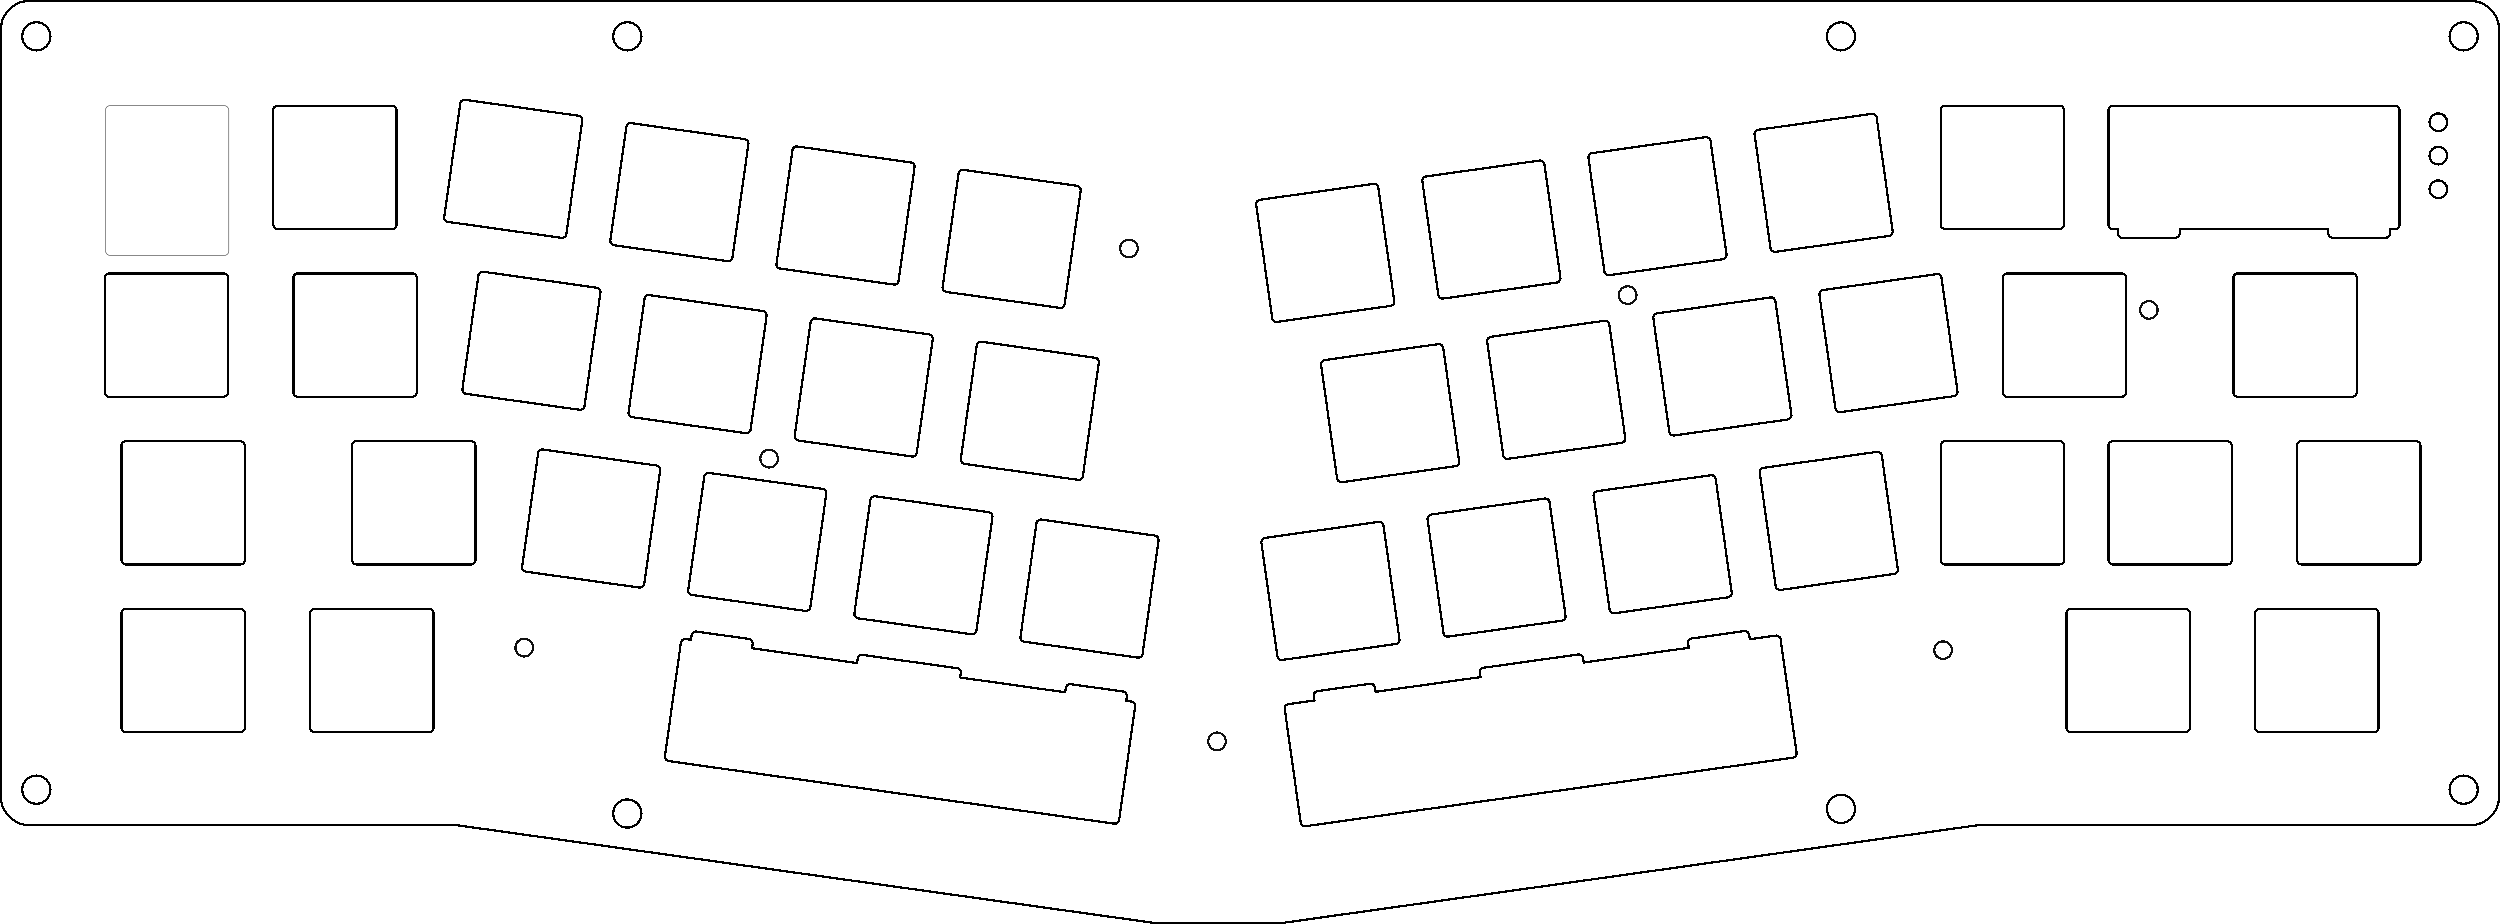 <?xml version="1.0" encoding="UTF-8" standalone="no"?>
<!-- Created with Inkscape (http://www.inkscape.org/) -->

<svg
   xmlns:dc="http://purl.org/dc/elements/1.1/"
   xmlns:cc="http://creativecommons.org/ns#"
   xmlns:rdf="http://www.w3.org/1999/02/22-rdf-syntax-ns#"
   xmlns:svg="http://www.w3.org/2000/svg"
   xmlns="http://www.w3.org/2000/svg"
   xmlns:sodipodi="http://sodipodi.sourceforge.net/DTD/sodipodi-0.dtd"
   xmlns:inkscape="http://www.inkscape.org/namespaces/inkscape"
   width="283.907mm"
   height="104.938mm"
   viewBox="0 0 283.907 104.938"
   version="1.1"
   id="svg11337"
   inkscape:version="0.92.5 (2060ec1f9f, 2020-04-08)"
   sodipodi:docname="selka40_plate_rev2.svg">
  <defs
     id="defs11331" />
  <sodipodi:namedview
     id="base"
     pagecolor="#ffffff"
     bordercolor="#666666"
     borderopacity="1.0"
     inkscape:pageopacity="0.0"
     inkscape:pageshadow="2"
     inkscape:zoom="7.9195959"
     inkscape:cx="87.399218"
     inkscape:cy="345.74619"
     inkscape:document-units="mm"
     inkscape:current-layer="layer1"
     showgrid="false"
     inkscape:window-width="3840"
     inkscape:window-height="2092"
     inkscape:window-x="0"
     inkscape:window-y="31"
     inkscape:window-maximized="1"
     inkscape:snap-bbox="true"
     inkscape:bbox-paths="true"
     inkscape:bbox-nodes="true"
     inkscape:snap-bbox-edge-midpoints="true"
     inkscape:snap-bbox-midpoints="true"
     inkscape:object-paths="true"
     inkscape:snap-intersection-paths="true"
     inkscape:snap-smooth-nodes="true"
     inkscape:snap-object-midpoints="true"
     inkscape:snap-center="true"
     showguides="true"
     inkscape:guide-bbox="true" />
  <g
     inkscape:label="Layer 1"
     inkscape:groupmode="layer"
     id="layer1"
     transform="translate(-332.029,-438.055)">
    <circle
       style="fill:none;stroke:#101010;stroke-width:0.254;stroke-linecap:round;stroke-linejoin:round;stroke-miterlimit:4;stroke-dasharray:none;stroke-opacity:1;shape-rendering:crispEdges"
       id="path21820"
       cx="419.373"
       cy="490.141"
       r="1" />
    <circle
       style="fill:none;stroke:#101010;stroke-width:0.254;stroke-linecap:round;stroke-linejoin:round;stroke-miterlimit:4;stroke-dasharray:none;stroke-opacity:1;shape-rendering:crispEdges"
       id="path21820-8"
       cx="460.234"
       cy="466.265"
       r="1" />
    <circle
       style="fill:none;stroke:#101010;stroke-width:0.254;stroke-linecap:round;stroke-linejoin:round;stroke-miterlimit:4;stroke-dasharray:none;stroke-opacity:1;shape-rendering:crispEdges"
       id="path21820-1"
       cx="391.559"
       cy="511.604"
       r="1" />
    <circle
       style="fill:none;stroke:#101010;stroke-width:0.254;stroke-linecap:round;stroke-linejoin:round;stroke-miterlimit:4;stroke-dasharray:none;stroke-opacity:1;shape-rendering:crispEdges"
       id="path21820-6"
       cx="470.236"
       cy="522.24"
       r="1" />
    <circle
       style="fill:none;stroke:#101010;stroke-width:0.254;stroke-linecap:round;stroke-linejoin:round;stroke-miterlimit:4;stroke-dasharray:none;stroke-opacity:1;shape-rendering:crispEdges"
       id="path21820-2"
       cx="516.876"
       cy="471.567"
       r="1" />
    <circle
       style="fill:none;stroke:#101010;stroke-width:0.254;stroke-linecap:round;stroke-linejoin:round;stroke-miterlimit:4;stroke-dasharray:none;stroke-opacity:1;shape-rendering:crispEdges"
       id="path21820-19"
       cx="576.058"
       cy="473.25"
       r="1" />
    <circle
       style="fill:none;stroke:#101010;stroke-width:0.254;stroke-linecap:round;stroke-linejoin:round;stroke-miterlimit:4;stroke-dasharray:none;stroke-opacity:1;shape-rendering:crispEdges"
       id="path21820-9"
       cx="552.69"
       cy="511.889"
       r="1" />
    <path
       inkscape:connector-curvature="0"
       style="font-size:12px;vector-effect:non-scaling-stroke;fill:none;fill-rule:evenodd;stroke:#000000;stroke-width:0.254;stroke-linecap:round;stroke-linejoin:round;stroke-miterlimit:4;stroke-dasharray:none;shape-rendering:crispEdges"
       d="m 382.482,462.688 a 0.5,0.5 0 0 0 0.426,0.565 l 12.873,1.809 a 0.5,0.5 0 0 0 0.565,-0.425 l 1.809,-12.873 a 0.5,0.5 0 0 0 -0.425,-0.565 l -12.873,-1.809 a 0.5,0.5 0 0 0 -0.565,0.425 z"
       id="path22470-9" />
    <path
       inkscape:connector-curvature="0"
       style="font-size:12px;vector-effect:non-scaling-stroke;fill:none;fill-rule:evenodd;stroke:#000000;stroke-width:0.254;stroke-linecap:round;stroke-linejoin:round;stroke-miterlimit:4;stroke-dasharray:none;shape-rendering:crispEdges"
       d="m 401.346,465.34 a 0.5,0.5 0 0 0 0.426,0.565 l 12.873,1.809 a 0.5,0.5 0 0 0 0.565,-0.426 l 1.809,-12.873 a 0.5,0.5 0 0 0 -0.425,-0.565 l -12.873,-1.809 a 0.5,0.5 0 0 0 -0.565,0.425 z"
       id="path22468-6" />
    <path
       inkscape:connector-curvature="0"
       style="font-size:12px;vector-effect:non-scaling-stroke;fill:none;fill-rule:evenodd;stroke:#000000;stroke-width:0.254;stroke-linecap:round;stroke-linejoin:round;stroke-miterlimit:4;stroke-dasharray:none;shape-rendering:crispEdges"
       d="m 420.211,467.991 a 0.5,0.5 0 0 0 0.426,0.565 l 12.873,1.809 a 0.5,0.5 0 0 0 0.565,-0.425 l 1.809,-12.873 a 0.5,0.5 0 0 0 -0.425,-0.565 l -12.873,-1.809 a 0.5,0.5 0 0 0 -0.565,0.425 z"
       id="path22466-7" />
    <path
       inkscape:connector-curvature="0"
       style="font-size:12px;vector-effect:non-scaling-stroke;fill:none;fill-rule:evenodd;stroke:#000000;stroke-width:0.254;stroke-linecap:round;stroke-linejoin:round;stroke-miterlimit:4;stroke-dasharray:none;shape-rendering:crispEdges"
       d="m 439.075,470.642 a 0.5,0.5 0 0 0 0.426,0.565 l 12.873,1.809 a 0.5,0.5 0 0 0 0.565,-0.426 l 1.809,-12.873 a 0.5,0.5 0 0 0 -0.425,-0.565 l -12.873,-1.809 a 0.5,0.5 0 0 0 -0.565,0.426 z"
       id="path22464-7" />
    <path
       inkscape:connector-curvature="0"
       style="font-size:12px;vector-effect:non-scaling-stroke;fill:none;fill-rule:evenodd;stroke:#000000;stroke-width:0.254;stroke-linecap:round;stroke-linejoin:round;stroke-miterlimit:4;stroke-dasharray:none;shape-rendering:crispEdges"
       d="m 384.546,482.216 a 0.5,0.5 0 0 0 0.425,0.565 l 12.873,1.809 a 0.5,0.5 0 0 0 0.565,-0.425 l 1.809,-12.873 a 0.5,0.5 0 0 0 -0.425,-0.565 l -12.873,-1.809 a 0.5,0.5 0 0 0 -0.565,0.426 z"
       id="path22462-3" />
    <path
       inkscape:connector-curvature="0"
       style="font-size:12px;vector-effect:non-scaling-stroke;fill:none;fill-rule:evenodd;stroke:#000000;stroke-width:0.254;stroke-linecap:round;stroke-linejoin:round;stroke-miterlimit:4;stroke-dasharray:none;shape-rendering:crispEdges"
       d="m 403.411,484.867 a 0.5,0.5 0 0 0 0.425,0.565 l 12.873,1.809 a 0.5,0.5 0 0 0 0.565,-0.426 l 1.809,-12.873 a 0.5,0.5 0 0 0 -0.425,-0.565 l -12.873,-1.809 a 0.5,0.5 0 0 0 -0.565,0.425 z"
       id="path22460-7" />
    <path
       inkscape:connector-curvature="0"
       style="font-size:12px;vector-effect:non-scaling-stroke;fill:none;fill-rule:evenodd;stroke:#000000;stroke-width:0.254;stroke-linecap:round;stroke-linejoin:round;stroke-miterlimit:4;stroke-dasharray:none;shape-rendering:crispEdges"
       d="m 422.276,487.518 a 0.5,0.5 0 0 0 0.426,0.565 l 12.873,1.809 a 0.5,0.5 0 0 0 0.565,-0.425 l 1.809,-12.873 a 0.5,0.5 0 0 0 -0.425,-0.565 l -12.873,-1.809 a 0.5,0.5 0 0 0 -0.565,0.426 z"
       id="path22458-1" />
    <path
       inkscape:connector-curvature="0"
       style="font-size:12px;vector-effect:non-scaling-stroke;fill:none;fill-rule:evenodd;stroke:#000000;stroke-width:0.254;stroke-linecap:round;stroke-linejoin:round;stroke-miterlimit:4;stroke-dasharray:none;shape-rendering:crispEdges"
       d="m 441.14,490.17 a 0.5,0.5 0 0 0 0.426,0.565 l 12.873,1.809 a 0.5,0.5 0 0 0 0.565,-0.426 l 1.809,-12.873 a 0.5,0.5 0 0 0 -0.425,-0.565 l -12.873,-1.809 a 0.5,0.5 0 0 0 -0.565,0.425 z"
       id="path22456-2" />
    <path
       inkscape:connector-curvature="0"
       style="font-size:12px;vector-effect:non-scaling-stroke;fill:none;fill-rule:evenodd;stroke:#000000;stroke-width:0.254;stroke-linecap:round;stroke-linejoin:round;stroke-miterlimit:4;stroke-dasharray:none;shape-rendering:crispEdges"
       d="m 391.328,502.406 a 0.5,0.5 0 0 0 0.425,0.565 l 12.873,1.809 a 0.5,0.5 0 0 0 0.565,-0.426 l 1.809,-12.873 a 0.5,0.5 0 0 0 -0.426,-0.565 l -12.873,-1.809 a 0.5,0.5 0 0 0 -0.565,0.425 z"
       id="path22454-2" />
    <path
       inkscape:connector-curvature="0"
       style="font-size:12px;vector-effect:non-scaling-stroke;fill:none;fill-rule:evenodd;stroke:#000000;stroke-width:0.254;stroke-linecap:round;stroke-linejoin:round;stroke-miterlimit:4;stroke-dasharray:none;shape-rendering:crispEdges"
       d="m 410.192,505.057 a 0.5,0.5 0 0 0 0.425,0.565 l 12.873,1.809 a 0.5,0.5 0 0 0 0.565,-0.425 l 1.809,-12.873 a 0.5,0.5 0 0 0 -0.426,-0.565 l -12.873,-1.809 a 0.5,0.5 0 0 0 -0.565,0.425 z"
       id="path22452-1" />
    <path
       inkscape:connector-curvature="0"
       style="font-size:12px;vector-effect:non-scaling-stroke;fill:none;fill-rule:evenodd;stroke:#000000;stroke-width:0.254;stroke-linecap:round;stroke-linejoin:round;stroke-miterlimit:4;stroke-dasharray:none;shape-rendering:crispEdges"
       d="m 429.057,507.709 a 0.5,0.5 0 0 0 0.425,0.565 l 12.873,1.809 a 0.5,0.5 0 0 0 0.565,-0.426 l 1.809,-12.873 a 0.5,0.5 0 0 0 -0.426,-0.565 l -12.873,-1.809 a 0.5,0.5 0 0 0 -0.565,0.426 z"
       id="path22450-5" />
    <path
       inkscape:connector-curvature="0"
       style="font-size:12px;vector-effect:non-scaling-stroke;fill:none;fill-rule:evenodd;stroke:#000000;stroke-width:0.254;stroke-linecap:round;stroke-linejoin:round;stroke-miterlimit:4;stroke-dasharray:none;shape-rendering:crispEdges"
       d="m 447.921,510.36 a 0.5,0.5 0 0 0 0.425,0.565 l 12.873,1.809 a 0.5,0.5 0 0 0 0.565,-0.425 l 1.809,-12.873 a 0.5,0.5 0 0 0 -0.426,-0.565 l -12.873,-1.809 a 0.5,0.5 0 0 0 -0.565,0.425 z"
       id="path22448-0" />
    <path
       inkscape:connector-curvature="0"
       style="font-size:12px;vector-effect:non-scaling-stroke;fill:none;fill-rule:evenodd;stroke:#000000;stroke-width:0.254;stroke-linecap:round;stroke-linejoin:round;stroke-miterlimit:4;stroke-dasharray:none;shape-rendering:crispEdges"
       d="m 411.081,509.779 a 0.5,0.5 0 0 0 -0.515,0.43 l -0.07,0.495 -0.581,-0.082 a 0.5,0.5 0 0 0 -0.565,0.426 l -1.809,12.873 a 0.5,0.5 0 0 0 0.425,0.565 l 1.073,0.151 5.942,0.835 2.41,0.338 3.441,0.484 9.432,1.326 a 0.5,0.5 0 0 0 0.01,0 l 2.404,0.338 1.163,0.163 2.411,0.339 2.365,0.332 7.068,0.993 3.441,0.484 v 0 l 2.402,0.337 a 0.5,0.5 0 0 0 0.011,0 l 5.941,0.835 a 0.5,0.5 0 0 0 0.01,0 l 1.07,0.15 a 0.5,0.5 0 0 0 0.565,-0.425 l 1.809,-12.874 a 0.5,0.5 0 0 0 -0.425,-0.565 l -0.581,-0.082 0.07,-0.495 a 0.5,0.5 0 0 0 -0.426,-0.565 l -5.942,-0.835 a 0.5,0.5 0 0 0 -0.564,0.426 l -0.07,0.495 -1.919,-0.27 -3.441,-0.484 -6.57,-0.923 0.07,-0.495 a 0.5,0.5 0 0 0 -0.425,-0.565 l -4.776,-0.671 v 0 l -1.163,-0.163 -4.779,-0.672 a 0.5,0.5 0 0 0 -0.565,0.426 l -0.07,0.495 -6.571,-0.924 v 0 l -3.441,-0.484 -1.919,-0.27 0.07,-0.495 a 0.5,0.5 0 0 0 -0.425,-0.564 l -5.942,-0.835 a 0.5,0.5 0 0 0 -0.05,-0.01 z"
       id="path22446-9" />
    <path
       inkscape:connector-curvature="0"
       style="font-size:12px;vector-effect:non-scaling-stroke;fill:none;fill-rule:evenodd;stroke:#000000;stroke-width:0.254;stroke-linecap:round;stroke-linejoin:round;stroke-miterlimit:4;stroke-dasharray:none;shape-rendering:crispEdges"
       d="m 476.501,474.182 a 0.5,0.5 0 0 0 0.565,0.425 l 12.873,-1.809 a 0.5,0.5 0 0 0 0.425,-0.565 l -1.809,-12.873 a 0.5,0.5 0 0 0 -0.565,-0.426 l -12.873,1.809 a 0.5,0.5 0 0 0 -0.426,0.565 z"
       id="path22438-0" />
    <path
       inkscape:connector-curvature="0"
       style="font-size:12px;vector-effect:non-scaling-stroke;fill:none;fill-rule:evenodd;stroke:#000000;stroke-width:0.254;stroke-linecap:round;stroke-linejoin:round;stroke-miterlimit:4;stroke-dasharray:none;shape-rendering:crispEdges"
       d="m 495.366,471.531 a 0.5,0.5 0 0 0 0.565,0.426 l 12.873,-1.809 a 0.5,0.5 0 0 0 0.426,-0.565 l -1.809,-12.873 a 0.5,0.5 0 0 0 -0.565,-0.425 l -12.873,1.809 a 0.5,0.5 0 0 0 -0.426,0.565 z"
       id="path22436-4" />
    <path
       inkscape:connector-curvature="0"
       style="font-size:12px;vector-effect:non-scaling-stroke;fill:none;fill-rule:evenodd;stroke:#000000;stroke-width:0.254;stroke-linecap:round;stroke-linejoin:round;stroke-miterlimit:4;stroke-dasharray:none;shape-rendering:crispEdges"
       d="m 514.23,468.88 a 0.5,0.5 0 0 0 0.565,0.425 l 12.873,-1.809 a 0.5,0.5 0 0 0 0.426,-0.565 l -1.809,-12.873 a 0.5,0.5 0 0 0 -0.565,-0.426 l -12.873,1.809 a 0.5,0.5 0 0 0 -0.426,0.565 z"
       id="path22434-0" />
    <path
       inkscape:connector-curvature="0"
       style="font-size:12px;vector-effect:non-scaling-stroke;fill:none;fill-rule:evenodd;stroke:#000000;stroke-width:0.254;stroke-linecap:round;stroke-linejoin:round;stroke-miterlimit:4;stroke-dasharray:none;shape-rendering:crispEdges"
       d="m 533.095,466.229 a 0.5,0.5 0 0 0 0.565,0.425 l 12.873,-1.809 a 0.5,0.5 0 0 0 0.426,-0.565 l -1.809,-12.873 a 0.5,0.5 0 0 0 -0.565,-0.425 l -12.873,1.809 a 0.5,0.5 0 0 0 -0.426,0.565 z"
       id="path22432-1" />
    <path
       inkscape:connector-curvature="0"
       style="font-size:12px;vector-effect:non-scaling-stroke;fill:none;fill-rule:evenodd;stroke:#000000;stroke-width:0.254;stroke-linecap:round;stroke-linejoin:round;stroke-miterlimit:4;stroke-dasharray:none;shape-rendering:crispEdges"
       d="m 483.868,492.384 a 0.5,0.5 0 0 0 0.565,0.425 l 12.873,-1.809 a 0.5,0.5 0 0 0 0.425,-0.565 l -1.809,-12.873 a 0.5,0.5 0 0 0 -0.565,-0.426 l -12.873,1.809 a 0.5,0.5 0 0 0 -0.426,0.565 z"
       id="path22430-3" />
    <path
       inkscape:connector-curvature="0"
       style="font-size:12px;vector-effect:non-scaling-stroke;fill:none;fill-rule:evenodd;stroke:#000000;stroke-width:0.254;stroke-linecap:round;stroke-linejoin:round;stroke-miterlimit:4;stroke-dasharray:none;shape-rendering:crispEdges"
       d="m 502.733,489.733 a 0.5,0.5 0 0 0 0.565,0.426 l 12.873,-1.809 a 0.5,0.5 0 0 0 0.425,-0.565 l -1.809,-12.873 a 0.5,0.5 0 0 0 -0.565,-0.425 l -12.873,1.809 a 0.5,0.5 0 0 0 -0.426,0.565 z"
       id="path22428-7" />
    <path
       inkscape:connector-curvature="0"
       style="font-size:12px;vector-effect:non-scaling-stroke;fill:none;fill-rule:evenodd;stroke:#000000;stroke-width:0.254;stroke-linecap:round;stroke-linejoin:round;stroke-miterlimit:4;stroke-dasharray:none;shape-rendering:crispEdges"
       d="m 521.598,487.082 a 0.5,0.5 0 0 0 0.565,0.425 l 12.873,-1.809 a 0.5,0.5 0 0 0 0.426,-0.565 l -1.809,-12.873 a 0.5,0.5 0 0 0 -0.565,-0.426 l -12.873,1.809 a 0.5,0.5 0 0 0 -0.426,0.565 z"
       id="path22426-4" />
    <path
       inkscape:connector-curvature="0"
       style="font-size:12px;vector-effect:non-scaling-stroke;fill:none;fill-rule:evenodd;stroke:#000000;stroke-width:0.254;stroke-linecap:round;stroke-linejoin:round;stroke-miterlimit:4;stroke-dasharray:none;shape-rendering:crispEdges"
       d="m 540.462,484.43 a 0.5,0.5 0 0 0 0.565,0.426 l 12.873,-1.809 a 0.5,0.5 0 0 0 0.425,-0.565 l -1.809,-12.873 a 0.5,0.5 0 0 0 -0.565,-0.425 l -12.873,1.809 a 0.5,0.5 0 0 0 -0.426,0.565 z"
       id="path22424-1" />
    <path
       inkscape:connector-curvature="0"
       style="font-size:12px;vector-effect:non-scaling-stroke;fill:none;fill-rule:evenodd;stroke:#000000;stroke-width:0.254;stroke-linecap:round;stroke-linejoin:round;stroke-miterlimit:4;stroke-dasharray:none;shape-rendering:crispEdges"
       d="m 477.087,512.574 a 0.5,0.5 0 0 0 0.565,0.425 l 12.873,-1.809 a 0.5,0.5 0 0 0 0.426,-0.565 l -1.809,-12.873 a 0.5,0.5 0 0 0 -0.565,-0.426 l -12.873,1.809 a 0.5,0.5 0 0 0 -0.425,0.565 z"
       id="path22422-1" />
    <path
       inkscape:connector-curvature="0"
       style="font-size:12px;vector-effect:non-scaling-stroke;fill:none;fill-rule:evenodd;stroke:#000000;stroke-width:0.254;stroke-linecap:round;stroke-linejoin:round;stroke-miterlimit:4;stroke-dasharray:none;shape-rendering:crispEdges"
       d="m 495.952,509.923 a 0.5,0.5 0 0 0 0.565,0.425 l 12.873,-1.809 a 0.5,0.5 0 0 0 0.426,-0.565 l -1.809,-12.873 a 0.5,0.5 0 0 0 -0.565,-0.425 l -12.873,1.809 a 0.5,0.5 0 0 0 -0.425,0.565 z"
       id="path22420-3" />
    <path
       inkscape:connector-curvature="0"
       style="font-size:12px;vector-effect:non-scaling-stroke;fill:none;fill-rule:evenodd;stroke:#000000;stroke-width:0.254;stroke-linecap:round;stroke-linejoin:round;stroke-miterlimit:4;stroke-dasharray:none;shape-rendering:crispEdges"
       d="m 514.817,507.272 a 0.5,0.5 0 0 0 0.565,0.425 l 12.873,-1.809 a 0.5,0.5 0 0 0 0.426,-0.565 l -1.809,-12.873 a 0.5,0.5 0 0 0 -0.565,-0.426 l -12.873,1.809 a 0.5,0.5 0 0 0 -0.425,0.565 z"
       id="path22418-0" />
    <path
       inkscape:connector-curvature="0"
       style="font-size:12px;vector-effect:non-scaling-stroke;fill:none;fill-rule:evenodd;stroke:#000000;stroke-width:0.254;stroke-linecap:round;stroke-linejoin:round;stroke-miterlimit:4;stroke-dasharray:none;shape-rendering:crispEdges"
       d="m 533.681,504.621 a 0.5,0.5 0 0 0 0.565,0.425 l 12.873,-1.809 a 0.5,0.5 0 0 0 0.425,-0.565 l -1.809,-12.873 a 0.5,0.5 0 0 0 -0.565,-0.426 l -12.873,1.809 a 0.5,0.5 0 0 0 -0.425,0.565 z"
       id="path22416-3" />
    <path
       inkscape:connector-curvature="0"
       style="font-size:12px;vector-effect:non-scaling-stroke;fill:none;fill-rule:evenodd;stroke:#000000;stroke-width:0.254;stroke-linecap:round;stroke-linejoin:round;stroke-miterlimit:4;stroke-dasharray:none;shape-rendering:crispEdges"
       d="m 530.185,509.714 a 0.5,0.5 0 0 0 -0.085,0.01 l -5.942,0.835 a 0.5,0.5 0 0 0 -0.425,0.565 l 0.07,0.495 -1.915,0.269 -1.083,0.152 -8.93,1.255 -0.07,-0.495 a 0.5,0.5 0 0 0 -0.48,-0.43 0.5,0.5 0 0 0 -0.085,0.01 l -4.768,0.67 a 0.5,0.5 0 0 0 -0.011,0 l -5.942,0.835 a 0.5,0.5 0 0 0 -0.425,0.565 l 0.07,0.496 -8.925,1.254 a 0.5,0.5 0 0 0 -0.01,0 l -1.083,0.152 -1.919,0.269 -0.07,-0.495 a 0.5,0.5 0 0 0 -0.48,-0.43 0.5,0.5 0 0 0 -0.085,0.01 l -5.942,0.836 a 0.5,0.5 0 0 0 -0.425,0.565 l 0.07,0.495 -2.94,0.413 a 0.5,0.5 0 0 0 -0.425,0.565 l 1.809,12.874 a 0.5,0.5 0 0 0 0.565,0.425 l 3.434,-0.483 5.942,-0.836 2.408,-0.339 h 0.01 l 1.083,-0.152 9.426,-1.324 2.365,-0.332 2.413,-0.339 1.163,-0.163 2.412,-0.34 2.365,-0.332 9.419,-1.324 h 0.01 l 1.083,-0.152 2.415,-0.34 1.029,-0.145 4.913,-0.69 3.432,-0.483 a 0.5,0.5 0 0 0 0.426,-0.564 l -1.809,-12.874 a 0.5,0.5 0 0 0 -0.478,-0.43 v 0 a 0.5,0.5 0 0 0 -0.084,0 l -2.939,0.413 -0.07,-0.496 a 0.5,0.5 0 0 0 -0.48,-0.43 z"
       id="path22414-2" />
    <path
       inkscape:connector-curvature="0"
       style="font-size:12px;vector-effect:non-scaling-stroke;fill:none;fill-rule:evenodd;stroke:#000000;stroke-width:0.254;stroke-linecap:round;stroke-linejoin:round;stroke-miterlimit:4;stroke-dasharray:none;shape-rendering:crispEdges"
       d="m 363.065,463.557 a 0.5,0.5 0 0 0 0.5,0.5 h 13 a 0.5,0.5 0 0 0 0.5,-0.5 v -13 a 0.5,0.5 0 0 0 -0.5,-0.5 h -13 a 0.5,0.5 0 0 0 -0.5,0.5 z"
       id="path22404-7" />
    <path
       inkscape:connector-curvature="0"
       style="font-size:12px;vector-effect:non-scaling-stroke;fill:none;fill-rule:evenodd;stroke:#000000;stroke-width:0.254;stroke-linecap:round;stroke-linejoin:round;stroke-miterlimit:4;stroke-dasharray:none;shape-rendering:crispEdges"
       d="m 552.422,463.557 a 0.5,0.5 0 0 0 0.5,0.5 h 13 a 0.5,0.5 0 0 0 0.5,-0.5 v -13 a 0.5,0.5 0 0 0 -0.5,-0.5 h -13 a 0.5,0.5 0 0 0 -0.5,0.5 z"
       id="path22402-5" />
    <path
       inkscape:connector-curvature="0"
       style="font-size:12px;vector-effect:non-scaling-stroke;fill:none;fill-rule:evenodd;stroke:#000000;stroke-width:0.254;stroke-linecap:round;stroke-linejoin:round;stroke-miterlimit:4;stroke-dasharray:none;shape-rendering:crispEdges"
       d="m 571.972,450.057 a 0.5,0.5 0 0 0 -0.5,0.5 v 13 a 0.5,0.5 0 0 0 0.5,0.5 h 0.587 v 0.5 a 0.5,0.5 0 0 0 0.5,0.5 h 6 a 0.5,0.5 0 0 0 0.5,-0.5 v -0.5 h 1.938 3.475 6.05 3.475 1.938 v 0.5 a 0.5,0.5 0 0 0 0.5,0.5 h 6 a 0.5,0.5 0 0 0 0.5,-0.5 v -0.5 h 0.587 a 0.5,0.5 0 0 0 0.5,-0.5 v -13 a 0.5,0.5 0 0 0 -0.5,-0.5 h -1.087 -6 -2.438 -3.475 -6.05 -3.475 -2.438 -6 z"
       id="path22400-6" />
    <path
       inkscape:connector-curvature="0"
       style="font-size:12px;vector-effect:non-scaling-stroke;fill:none;fill-rule:evenodd;stroke:#000000;stroke-width:0.254;stroke-linecap:round;stroke-linejoin:round;stroke-miterlimit:4;stroke-dasharray:none;shape-rendering:crispEdges"
       d="m 343.919,482.607 a 0.5,0.5 0 0 0 0.5,0.5 h 13 a 0.5,0.5 0 0 0 0.5,-0.5 v -13 a 0.5,0.5 0 0 0 -0.5,-0.5 h -13 a 0.5,0.5 0 0 0 -0.5,0.5 z"
       id="path22394-5" />
    <path
       inkscape:connector-curvature="0"
       style="font-size:12px;vector-effect:non-scaling-stroke;fill:none;fill-rule:evenodd;stroke:#000000;stroke-width:0.254;stroke-linecap:round;stroke-linejoin:round;stroke-miterlimit:4;stroke-dasharray:none;shape-rendering:crispEdges"
       d="m 365.351,482.607 a 0.5,0.5 0 0 0 0.5,0.5 h 13 a 0.5,0.5 0 0 0 0.5,-0.5 v -13 a 0.5,0.5 0 0 0 -0.5,-0.5 h -13 a 0.5,0.5 0 0 0 -0.5,0.5 z"
       id="path22392-4" />
    <path
       inkscape:connector-curvature="0"
       style="font-size:12px;vector-effect:non-scaling-stroke;fill:none;fill-rule:evenodd;stroke:#000000;stroke-width:0.254;stroke-linecap:round;stroke-linejoin:round;stroke-miterlimit:4;stroke-dasharray:none;shape-rendering:crispEdges"
       d="m 559.47,482.607 a 0.5,0.5 0 0 0 0.5,0.5 h 13 a 0.5,0.5 0 0 0 0.5,-0.5 v -13 a 0.5,0.5 0 0 0 -0.5,-0.5 h -13 a 0.5,0.5 0 0 0 -0.5,0.5 z"
       id="path22390-2" />
    <path
       inkscape:connector-curvature="0"
       style="font-size:12px;vector-effect:non-scaling-stroke;fill:none;fill-rule:evenodd;stroke:#000000;stroke-width:0.254;stroke-linecap:round;stroke-linejoin:round;stroke-miterlimit:4;stroke-dasharray:none;shape-rendering:crispEdges"
       d="m 585.664,482.607 a 0.5,0.5 0 0 0 0.5,0.5 h 13 a 0.5,0.5 0 0 0 0.5,-0.5 v -13 a 0.5,0.5 0 0 0 -0.5,-0.5 h -13 a 0.5,0.5 0 0 0 -0.5,0.5 z"
       id="path22388-2" />
    <path
       inkscape:connector-curvature="0"
       style="font-size:12px;vector-effect:non-scaling-stroke;fill:none;fill-rule:evenodd;stroke:#000000;stroke-width:0.254;stroke-linecap:round;stroke-linejoin:round;stroke-miterlimit:4;stroke-dasharray:none;shape-rendering:crispEdges"
       d="m 345.824,501.657 a 0.5,0.5 0 0 0 0.5,0.5 h 13 a 0.5,0.5 0 0 0 0.5,-0.5 v -13 a 0.5,0.5 0 0 0 -0.5,-0.5 h -13 a 0.5,0.5 0 0 0 -0.5,0.5 z"
       id="path22386-1" />
    <path
       inkscape:connector-curvature="0"
       style="font-size:12px;vector-effect:non-scaling-stroke;fill:none;fill-rule:evenodd;stroke:#000000;stroke-width:0.254;stroke-linecap:round;stroke-linejoin:round;stroke-miterlimit:4;stroke-dasharray:none;shape-rendering:crispEdges"
       d="m 372.018,501.657 a 0.5,0.5 0 0 0 0.5,0.5 h 13 a 0.5,0.5 0 0 0 0.5,-0.5 v -13 a 0.5,0.5 0 0 0 -0.5,-0.5 h -13 a 0.5,0.5 0 0 0 -0.5,0.5 z"
       id="path22384-7" />
    <path
       inkscape:connector-curvature="0"
       style="font-size:12px;vector-effect:non-scaling-stroke;fill:none;fill-rule:evenodd;stroke:#000000;stroke-width:0.254;stroke-linecap:round;stroke-linejoin:round;stroke-miterlimit:4;stroke-dasharray:none;shape-rendering:crispEdges"
       d="m 552.422,501.657 a 0.5,0.5 0 0 0 0.5,0.5 h 13 a 0.5,0.5 0 0 0 0.5,-0.5 v -13 a 0.5,0.5 0 0 0 -0.5,-0.5 h -13 a 0.5,0.5 0 0 0 -0.5,0.5 z"
       id="path22382-2" />
    <path
       inkscape:connector-curvature="0"
       style="font-size:12px;vector-effect:non-scaling-stroke;fill:none;fill-rule:evenodd;stroke:#000000;stroke-width:0.254;stroke-linecap:round;stroke-linejoin:round;stroke-miterlimit:4;stroke-dasharray:none;shape-rendering:crispEdges"
       d="m 571.472,501.657 a 0.5,0.5 0 0 0 0.5,0.5 h 13 a 0.5,0.5 0 0 0 0.5,-0.5 v -13 a 0.5,0.5 0 0 0 -0.5,-0.5 h -13 a 0.5,0.5 0 0 0 -0.5,0.5 z"
       id="path22380-4" />
    <path
       inkscape:connector-curvature="0"
       style="font-size:12px;vector-effect:non-scaling-stroke;fill:none;fill-rule:evenodd;stroke:#000000;stroke-width:0.254;stroke-linecap:round;stroke-linejoin:round;stroke-miterlimit:4;stroke-dasharray:none;shape-rendering:crispEdges"
       d="m 592.903,501.657 a 0.5,0.5 0 0 0 0.5,0.5 h 13 a 0.5,0.5 0 0 0 0.5,-0.5 v -13 a 0.5,0.5 0 0 0 -0.5,-0.5 h -13 a 0.5,0.5 0 0 0 -0.5,0.5 z"
       id="path22378-1" />
    <path
       inkscape:connector-curvature="0"
       style="font-size:12px;vector-effect:non-scaling-stroke;fill:none;fill-rule:evenodd;stroke:#000000;stroke-width:0.254;stroke-linecap:round;stroke-linejoin:round;stroke-miterlimit:4;stroke-dasharray:none;shape-rendering:crispEdges"
       d="m 345.824,520.707 a 0.5,0.5 0 0 0 0.5,0.5 h 13 a 0.5,0.5 0 0 0 0.5,-0.5 v -13 a 0.5,0.5 0 0 0 -0.5,-0.5 h -13 a 0.5,0.5 0 0 0 -0.5,0.5 z"
       id="path22376-6" />
    <path
       inkscape:connector-curvature="0"
       style="font-size:12px;vector-effect:non-scaling-stroke;fill:none;fill-rule:evenodd;stroke:#000000;stroke-width:0.254;stroke-linecap:round;stroke-linejoin:round;stroke-miterlimit:4;stroke-dasharray:none;shape-rendering:crispEdges"
       d="m 367.256,520.707 a 0.5,0.5 0 0 0 0.5,0.5 h 13 a 0.5,0.5 0 0 0 0.5,-0.5 v -13 a 0.5,0.5 0 0 0 -0.5,-0.5 h -13 a 0.5,0.5 0 0 0 -0.5,0.5 z"
       id="path22374-5" />
    <path
       inkscape:connector-curvature="0"
       style="font-size:12px;vector-effect:non-scaling-stroke;fill:none;fill-rule:evenodd;stroke:#000000;stroke-width:0.254;stroke-linecap:round;stroke-linejoin:round;stroke-miterlimit:4;stroke-dasharray:none;shape-rendering:crispEdges"
       d="m 566.709,520.707 a 0.5,0.5 0 0 0 0.5,0.5 h 13 a 0.5,0.5 0 0 0 0.5,-0.5 v -13 a 0.5,0.5 0 0 0 -0.5,-0.5 h -13 a 0.5,0.5 0 0 0 -0.5,0.5 z"
       id="path22372-7" />
    <path
       inkscape:connector-curvature="0"
       style="font-size:12px;vector-effect:non-scaling-stroke;fill:none;fill-rule:evenodd;stroke:#000000;stroke-width:0.254;stroke-linecap:round;stroke-linejoin:round;stroke-miterlimit:4;stroke-dasharray:none;shape-rendering:crispEdges"
       d="m 588.14,520.707 a 0.5,0.5 0 0 0 0.5,0.5 h 13 a 0.5,0.5 0 0 0 0.5,-0.5 v -13 a 0.5,0.5 0 0 0 -0.5,-0.5 h -13 a 0.5,0.5 0 0 0 -0.5,0.5 z"
       id="path22370-8" />
    <circle
       style="fill:none;fill-opacity:1;stroke:#000000;stroke-width:0.254;stroke-linecap:round;stroke-linejoin:round;stroke-miterlimit:4;stroke-dasharray:none;stroke-dashoffset:0;stroke-opacity:1;shape-rendering:crispEdges"
       id="path14497-5-1-9-97"
       cx="336.156"
       cy="442.182"
       r="1.6" />
    <circle
       style="fill:none;fill-opacity:1;stroke:#000000;stroke-width:0.254;stroke-linecap:round;stroke-linejoin:round;stroke-miterlimit:4;stroke-dasharray:none;stroke-dashoffset:0;stroke-opacity:1;shape-rendering:crispEdges"
       id="path14497-8-50-5"
       cx="336.156"
       cy="527.732"
       r="1.6" />
    <circle
       style="fill:none;fill-opacity:1;stroke:#000000;stroke-width:0.254;stroke-linecap:round;stroke-linejoin:round;stroke-miterlimit:4;stroke-dasharray:none;stroke-dashoffset:0;stroke-opacity:1;shape-rendering:crispEdges"
       id="path14497-2-4-4-3"
       cx="611.808"
       cy="527.732"
       r="1.6" />
    <circle
       style="fill:none;fill-opacity:1;stroke:#000000;stroke-width:0.254;stroke-linecap:round;stroke-linejoin:round;stroke-miterlimit:4;stroke-dasharray:none;stroke-dashoffset:0;stroke-opacity:1;shape-rendering:crispEdges"
       id="path14497-23-5-8-8"
       cx="611.808"
       cy="442.182"
       r="1.6" />
    <path
       style="fill:none;stroke:#000000;stroke-width:0.254;stroke-linecap:butt;stroke-linejoin:miter;stroke-miterlimit:4;stroke-dasharray:none;stroke-opacity:1;shape-rendering:crispEdges"
       d="m 332.156,441.182 c 0,-1.5 1.5,-3 3,-3 h 277.653 c 1.5,0 3,1.5 3,3 v 87.55 c 0,1.5 -1.5,3 -3,3 h -55.928 l -79.222,11.134 h -14.55 l -79.443,-11.134 h -48.511 c -1.5,0 -3,-1.5 -3,-3 z"
       id="path14440-3-6-3"
       inkscape:connector-curvature="0"
       sodipodi:nodetypes="ccccccccccccc" />
    <circle
       style="fill:none;fill-opacity:1;stroke:#000000;stroke-width:0.254;stroke-linecap:round;stroke-linejoin:round;stroke-miterlimit:4;stroke-dasharray:none;stroke-dashoffset:0;stroke-opacity:1;shape-rendering:crispEdges"
       id="path14497-23-8-4"
       cx="541.096"
       cy="442.182"
       r="1.6" />
    <circle
       style="fill:none;fill-opacity:1;stroke:#000000;stroke-width:0.254;stroke-linecap:round;stroke-linejoin:round;stroke-miterlimit:4;stroke-dasharray:none;stroke-dashoffset:0;stroke-opacity:1;shape-rendering:crispEdges"
       id="path14497-23-9-8"
       cx="403.27"
       cy="442.182"
       r="1.6" />
    <circle
       style="fill:none;fill-opacity:1;stroke:#000000;stroke-width:0.254;stroke-linecap:round;stroke-linejoin:round;stroke-miterlimit:4;stroke-dasharray:none;stroke-dashoffset:0;stroke-opacity:1;shape-rendering:crispEdges"
       id="path14497-23-8-3-8"
       cx="403.27"
       cy="530.44"
       r="1.6" />
    <circle
       style="fill:none;fill-opacity:1;stroke:#000000;stroke-width:0.254;stroke-linecap:round;stroke-linejoin:round;stroke-miterlimit:4;stroke-dasharray:none;stroke-dashoffset:0;stroke-opacity:1;shape-rendering:crispEdges"
       id="path14497-23-8-7-1-8-8"
       cx="541.096"
       cy="529.911"
       r="1.6" />
    <circle
       style="fill:none;fill-opacity:1;stroke:#000000;stroke-width:0.254;stroke-linecap:round;stroke-linejoin:round;stroke-miterlimit:4;stroke-dasharray:none;stroke-dashoffset:0;stroke-opacity:1;shape-rendering:crispEdges"
       id="path10964-3-1"
       cx="608.931"
       cy="459.541"
       r="1" />
    <circle
       style="fill:none;fill-opacity:1;stroke:#000000;stroke-width:0.254;stroke-linecap:round;stroke-linejoin:round;stroke-miterlimit:4;stroke-dasharray:none;stroke-dashoffset:0;stroke-opacity:1;shape-rendering:crispEdges"
       id="path10964-7-2"
       cx="608.932"
       cy="455.731"
       r="1" />
    <circle
       style="fill:none;fill-opacity:1;stroke:#000000;stroke-width:0.254;stroke-linecap:round;stroke-linejoin:round;stroke-miterlimit:4;stroke-dasharray:none;stroke-dashoffset:0;stroke-opacity:1;shape-rendering:crispEdges"
       id="path10964-35-7"
       cx="608.932"
       cy="451.93"
       r="1" />
    <rect
       style="fill:none;fill-opacity:1;stroke:#000000;stroke-width:0.05;stroke-miterlimit:4;stroke-dasharray:none;stroke-dashoffset:0;stroke-opacity:1"
       id="rect892"
       width="14"
       height="17"
       x="344.015"
       y="450.057"
       rx="0.5"
       ry="0.5" />
  </g>
</svg>
